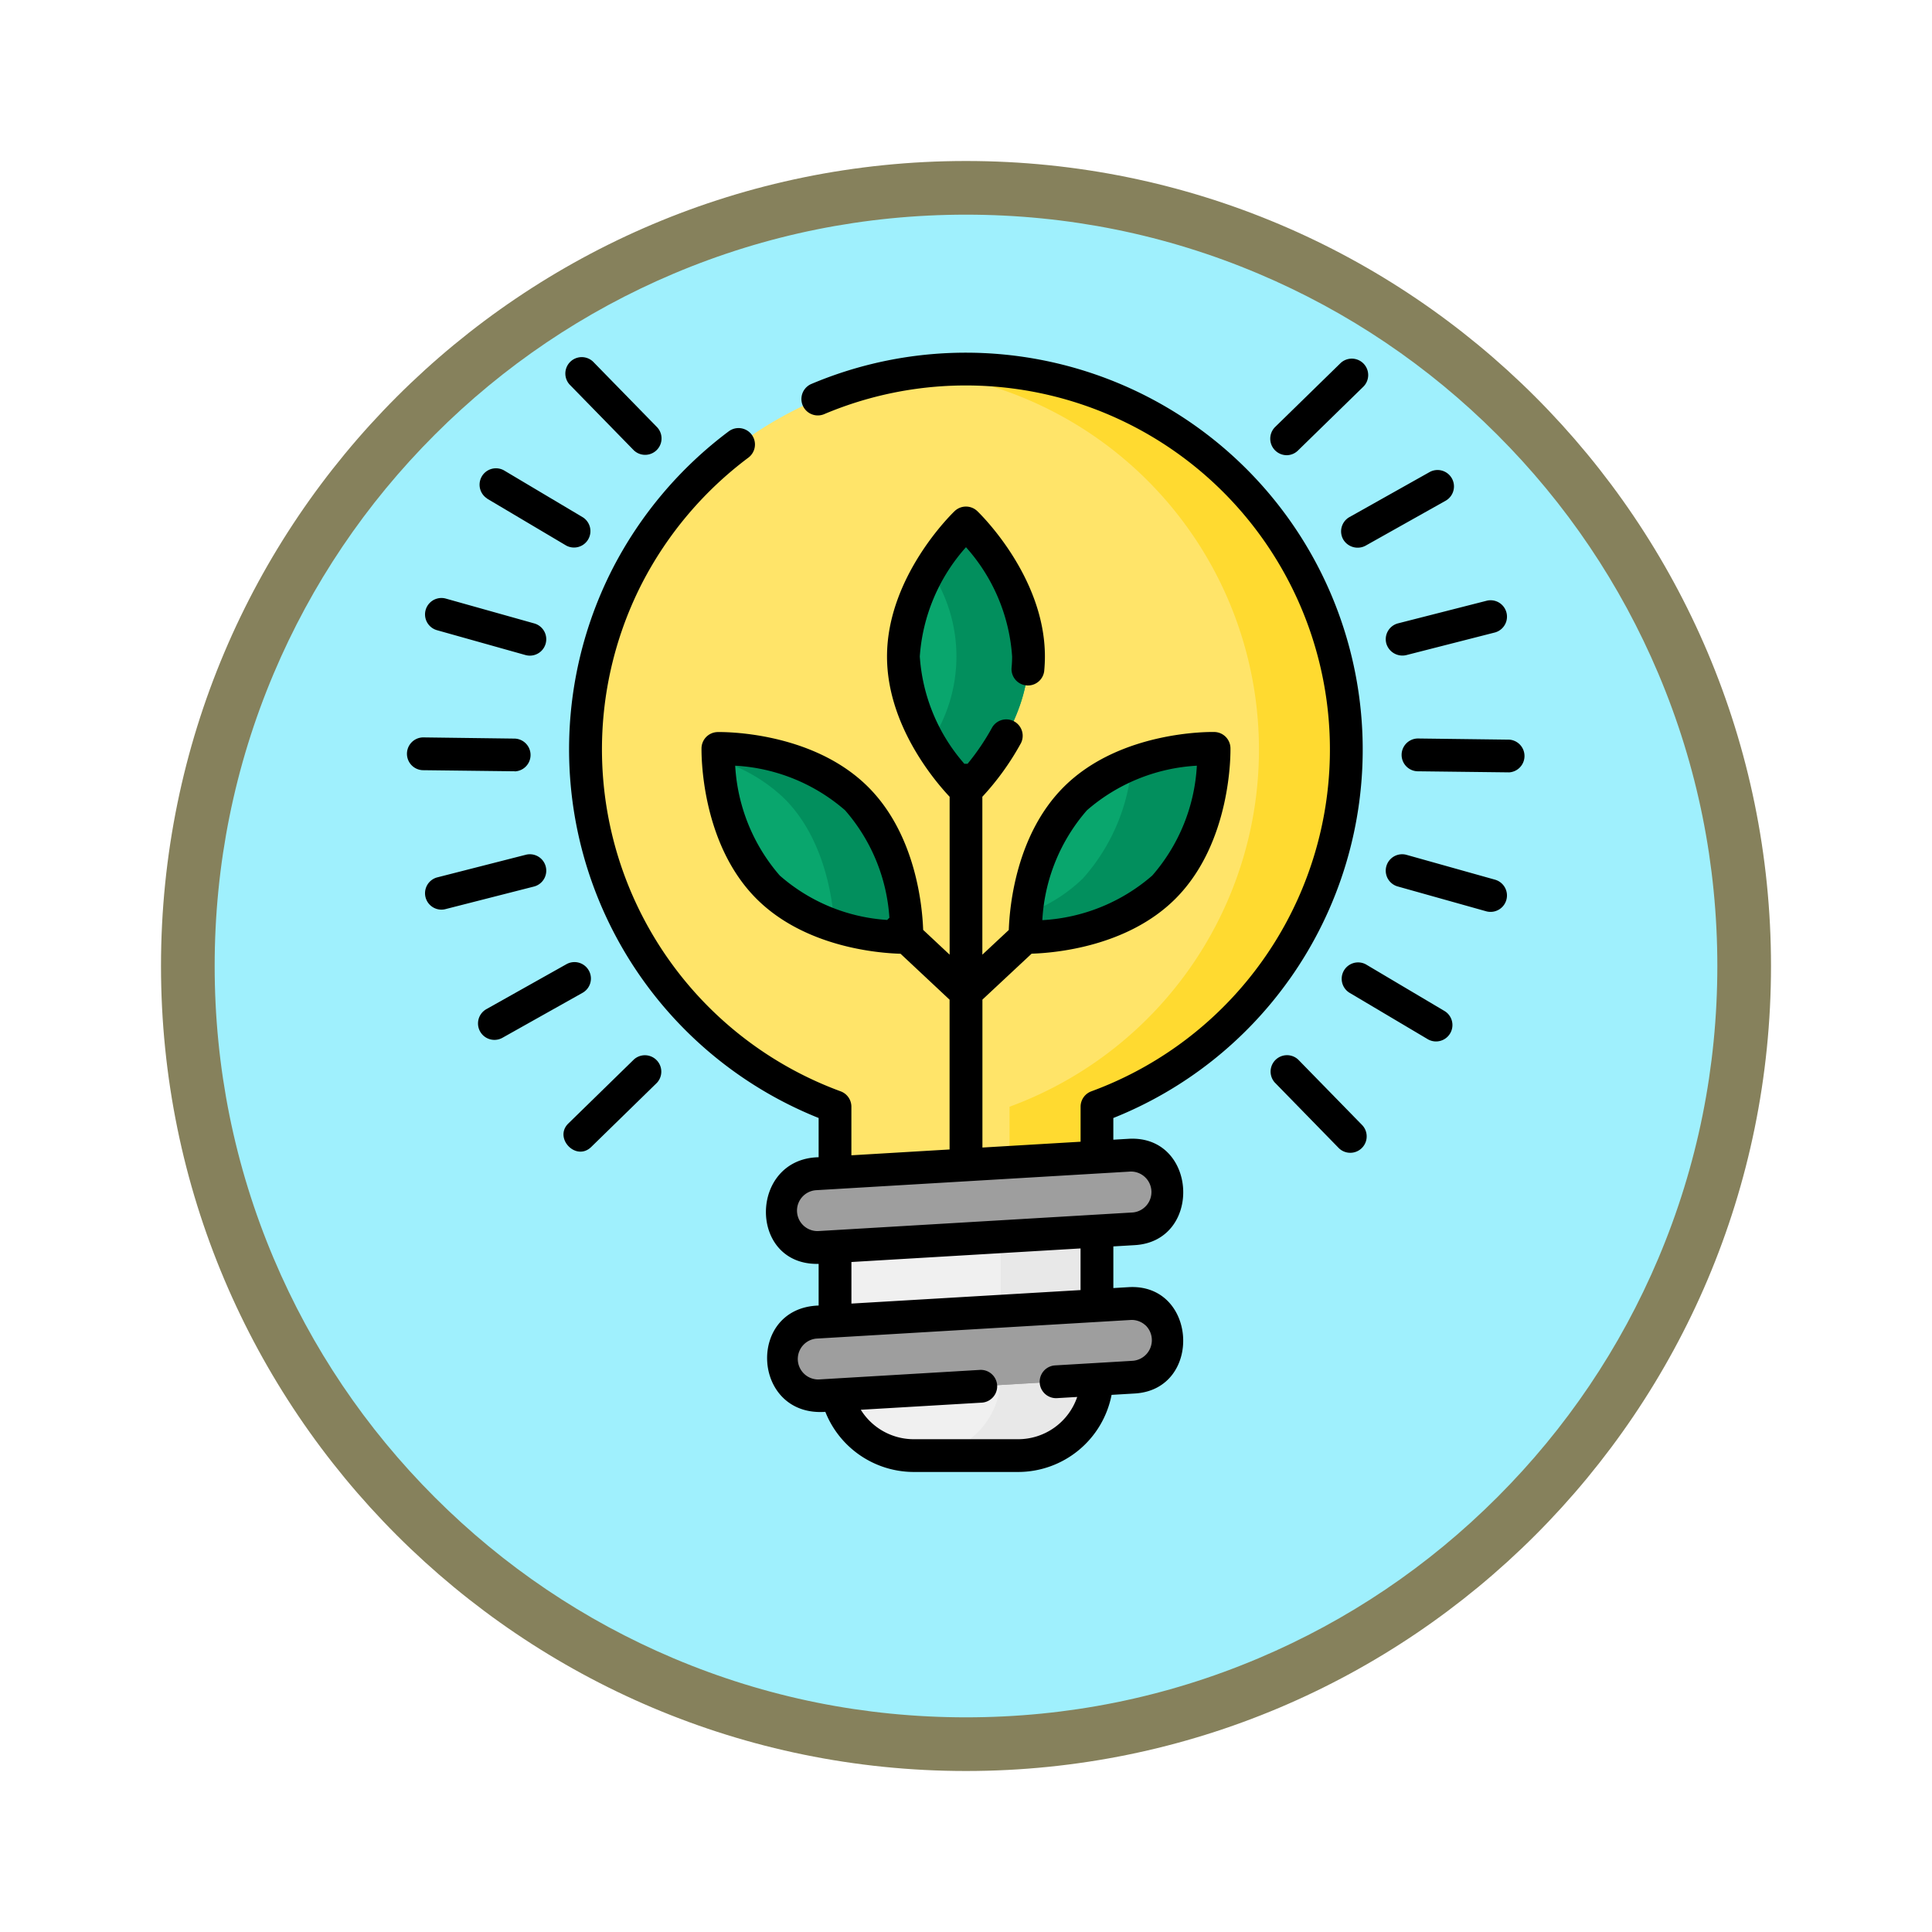 <svg xmlns="http://www.w3.org/2000/svg" xmlns:xlink="http://www.w3.org/1999/xlink" width="108" height="108" viewBox="0 0 108 108">
  <defs>
    <filter id="Trazado_982419" x="0" y="0" width="108" height="108" filterUnits="userSpaceOnUse">
      <feOffset dy="3" input="SourceAlpha"/>
      <feGaussianBlur stdDeviation="3" result="blur"/>
      <feFlood flood-opacity="0.161"/>
      <feComposite operator="in" in2="blur"/>
      <feComposite in="SourceGraphic"/>
    </filter>
  </defs>
  <g id="Grupo_1150913" data-name="Grupo 1150913" transform="translate(-201 -3096)">
    <g id="Grupo_1149913" data-name="Grupo 1149913" transform="translate(-12 2592)">
      <g id="Grupo_1148745" data-name="Grupo 1148745" transform="translate(12 182)">
        <g transform="matrix(1, 0, 0, 1, 201, 322)" filter="url(#Trazado_982419)">
          <g id="Trazado_982419-2" data-name="Trazado 982419" transform="translate(9 6)" fill="#9ff0fd">
            <path d="M 45 88.5 C 39.127 88.5 33.43 87.35 28.068 85.082 C 22.889 82.891 18.236 79.755 14.241 75.759 C 10.245 71.764 7.109 67.111 4.918 61.932 C 2.65 56.57 1.5 50.873 1.5 45 C 1.5 39.127 2.65 33.43 4.918 28.068 C 7.109 22.889 10.245 18.236 14.241 14.241 C 18.236 10.245 22.889 7.109 28.068 4.918 C 33.43 2.65 39.127 1.5 45 1.5 C 50.873 1.5 56.57 2.65 61.932 4.918 C 67.111 7.109 71.764 10.245 75.759 14.241 C 79.755 18.236 82.891 22.889 85.082 28.068 C 87.35 33.43 88.5 39.127 88.5 45 C 88.5 50.873 87.35 56.57 85.082 61.932 C 82.891 67.111 79.755 71.764 75.759 75.759 C 71.764 79.755 67.111 82.891 61.932 85.082 C 56.57 87.35 50.873 88.5 45 88.5 Z" stroke="none"/>
            <path d="M 45 3 C 39.329 3 33.829 4.11 28.653 6.299 C 23.652 8.415 19.16 11.443 15.302 15.302 C 11.443 19.16 8.415 23.652 6.299 28.653 C 4.11 33.829 3 39.329 3 45 C 3 50.671 4.11 56.171 6.299 61.347 C 8.415 66.348 11.443 70.84 15.302 74.698 C 19.16 78.557 23.652 81.585 28.653 83.701 C 33.829 85.89 39.329 87 45 87 C 50.671 87 56.171 85.89 61.347 83.701 C 66.348 81.585 70.84 78.557 74.698 74.698 C 78.557 70.84 81.585 66.348 83.701 61.347 C 85.89 56.171 87 50.671 87 45 C 87 39.329 85.89 33.829 83.701 28.653 C 81.585 23.652 78.557 19.16 74.698 15.302 C 70.84 11.443 66.348 8.415 61.347 6.299 C 56.171 4.11 50.671 3 45 3 M 45 0 C 69.853 0 90 20.147 90 45 C 90 69.853 69.853 90 45 90 C 20.147 90 0 69.853 0 45 C 0 20.147 20.147 0 45 0 Z" stroke="none" fill="#86815c"/>
          </g>
        </g>
      </g>
    </g>
    <g id="bombilla" transform="translate(223.748 3115.716)">
      <path id="Trazado_988815" data-name="Trazado 988815" d="M124.273,28.771A21.263,21.263,0,1,0,95.688,48.741v7.032a4.4,4.4,0,0,0,4.4,4.4h5.838a4.4,4.4,0,0,0,4.4-4.4V48.741a21.272,21.272,0,0,0,13.942-19.969Zm0,0" transform="translate(-71.757 -6.59)" fill="#ffe469"/>
      <path id="Trazado_988816" data-name="Trazado 988816" d="M238.19,7.508a21.4,21.4,0,0,0-2.444.141,21.267,21.267,0,0,1,4.877,41.092v7.032a4.4,4.4,0,0,1-4.4,4.4h4.888a4.4,4.4,0,0,0,4.4-4.4V48.74A21.267,21.267,0,0,0,238.19,7.508Zm0,0" transform="translate(-206.938 -6.59)" fill="#ffda30"/>
      <path id="Trazado_988817" data-name="Trazado 988817" d="M145.247,188.95c2.228,2.228,5.577,2.689,7.033,2.783a.654.654,0,0,0,.7-.7c-.094-1.456-.556-4.806-2.784-7.033s-5.577-2.69-7.033-2.783a.654.654,0,0,0-.7.7C142.557,183.373,143.019,186.722,145.247,188.95Zm0,0" transform="translate(-125.053 -159.074)" fill="#09a66d"/>
      <path id="Trazado_988818" data-name="Trazado 988818" d="M152.982,191.034c-.094-1.456-.556-4.805-2.784-7.033s-5.577-2.69-7.033-2.784a.654.654,0,0,0-.7.627,9.16,9.16,0,0,1,3.7,2.157c2.228,2.227,2.69,5.577,2.784,7.033a.668.668,0,0,1,0,.069,14.069,14.069,0,0,0,3.336.627A.654.654,0,0,0,152.982,191.034Zm0,0" transform="translate(-125.059 -159.07)" fill="#028f5d"/>
      <path id="Trazado_988819" data-name="Trazado 988819" d="M290.711,188.95c-2.226,2.226-5.571,2.689-7.03,2.783a.658.658,0,0,1-.7-.7c.095-1.458.558-4.8,2.783-7.029s5.571-2.689,7.029-2.783a.658.658,0,0,1,.7.7C293.4,183.379,292.936,186.724,290.711,188.95Zm0,0" transform="translate(-248.4 -159.074)" fill="#09a66d"/>
      <path id="Trazado_988820" data-name="Trazado 988820" d="M292.794,181.22a13.778,13.778,0,0,0-3.875.817,10.9,10.9,0,0,1-2.73,6.423,8.854,8.854,0,0,1-3.154,1.967c-.025.226-.042.43-.053.606a.658.658,0,0,0,.7.7c1.459-.095,4.8-.558,7.03-2.783s2.688-5.571,2.783-7.029a.657.657,0,0,0-.7-.7Zm0,0" transform="translate(-248.4 -159.073)" fill="#028f5d"/>
      <path id="Trazado_988821" data-name="Trazado 988821" d="M234.126,87.451c0,3.169-2.066,5.877-3.022,6.961a.634.634,0,0,1-.95,0c-.956-1.084-3.022-3.792-3.022-6.961s2.065-5.877,3.022-6.96a.634.634,0,0,1,.95,0C232.061,81.574,234.126,84.282,234.126,87.451Zm0,0" transform="translate(-199.377 -70.466)" fill="#09a66d"/>
      <path id="Trazado_988822" data-name="Trazado 988822" d="M241.742,80.491a.634.634,0,0,0-.95,0A14.321,14.321,0,0,0,239.25,82.6a8.673,8.673,0,0,1,0,9.694,14.345,14.345,0,0,0,1.541,2.114.634.634,0,0,0,.95,0c.956-1.084,3.022-3.792,3.022-6.961s-2.066-5.877-3.022-6.96Zm0,0" transform="translate(-210.014 -70.466)" fill="#028f5d"/>
      <path id="Trazado_988823" data-name="Trazado 988823" d="M206.072,389.83h-5.838a4.4,4.4,0,0,1-4.4-4.4V378.27a4.4,4.4,0,0,1,4.4-4.4h5.838a4.4,4.4,0,0,1,4.4,4.4v7.158A4.4,4.4,0,0,1,206.072,389.83Zm0,0" transform="translate(-171.901 -328.179)" fill="#f0f0f0"/>
      <path id="Trazado_988824" data-name="Trazado 988824" d="M241.006,373.867h-5.377a4.4,4.4,0,0,1,4.4,4.4v7.157a4.4,4.4,0,0,1-4.4,4.4h5.377a4.4,4.4,0,0,0,4.4-4.4V378.27A4.4,4.4,0,0,0,241.006,373.867Zm0,0" transform="translate(-206.835 -328.179)" fill="#e8e8e8"/>
      <g id="Grupo_1150814" data-name="Grupo 1150814" transform="translate(20.89 44.858)">
        <path id="Trazado_988825" data-name="Trazado 988825" d="M190.692,371.2l-17.565,1.041a2.061,2.061,0,0,1-.244-4.114l17.565-1.041a2.061,2.061,0,0,1,.244,4.114Zm0,0" transform="translate(-170.945 -367.079)" fill="#9e9e9e"/>
        <path id="Trazado_988826" data-name="Trazado 988826" d="M190.692,439.028l-17.565,1.041a2.061,2.061,0,1,1-.244-4.114l17.565-1.041a2.061,2.061,0,1,1,.244,4.114Zm0,0" transform="translate(-170.945 -426.622)" fill="#9e9e9e"/>
        <path id="Trazado_988827" data-name="Trazado 988827" d="M190.692,439.028l-17.565,1.041a2.061,2.061,0,1,1-.244-4.114l17.565-1.041a2.061,2.061,0,1,1,.244,4.114Zm0,0" transform="translate(-170.945 -426.622)" fill="#9e9e9e"/>
      </g>
      <path id="Trazado_988828" data-name="Trazado 988828" d="M114.513,35.017A22.188,22.188,0,0,0,87.753,1.758a.917.917,0,0,0,.717,1.687A20.353,20.353,0,1,1,103.428,41.29a.917.917,0,0,0-.6.861v1.956l-5.488.325V36.163l2.75-2.568c1.264-.038,5.343-.374,8.04-3.071,3.156-3.157,3.079-8.208,3.075-8.421a.917.917,0,0,0-.9-.9c-.213-.005-5.264-.082-8.421,3.075-2.664,2.664-3.025,6.676-3.07,7.993l-1.478,1.38V24.823a15.009,15.009,0,0,0,2.159-3,.917.917,0,0,0-1.611-.874,13.133,13.133,0,0,1-1.373,2.03c-.03,0-.061,0-.091,0s-.061,0-.091,0a10.117,10.117,0,0,1-2.49-6,10.224,10.224,0,0,1,2.582-6.106A10.174,10.174,0,0,1,99,16.984c0,.212-.011.43-.032.646a.917.917,0,0,0,1.824.179c.027-.275.041-.553.041-.825,0-4.464-3.626-7.981-3.78-8.129a.917.917,0,0,0-1.266,0c-.155.148-3.78,3.665-3.78,8.129,0,3.791,2.614,6.9,3.5,7.84v8.827l-1.48-1.386c-.046-1.327-.412-5.325-3.069-7.983-3.157-3.157-8.208-3.08-8.421-3.075a.917.917,0,0,0-.9.9c0,.213-.082,5.264,3.075,8.421,2.706,2.706,6.8,3.036,8.051,3.071l2.741,2.568V44.54l-5.489.326V42.15a.916.916,0,0,0-.6-.86A20.366,20.366,0,0,1,78.3,12.911a20.541,20.541,0,0,1,5.957-7.045.917.917,0,0,0-1.1-1.469,22.387,22.387,0,0,0-6.492,7.678A22.194,22.194,0,0,0,88.184,42.78v2.194c-3.9.084-3.956,6.051,0,5.962v2.328c-4.058.133-3.732,6.233.375,5.943A5.326,5.326,0,0,0,93.5,62.568h5.838a5.327,5.327,0,0,0,5.222-4.31l1.3-.077c3.813-.227,3.5-6.171-.352-5.944l-.849.05v-2.2c0-.043,0-.085,0-.128l1.2-.071c3.808-.225,3.513-6.173-.352-5.944l-.849.05V42.781a22.123,22.123,0,0,0,9.853-7.764Zm-11.33-9.438a10.221,10.221,0,0,1,6.144-2.492,10.18,10.18,0,0,1-2.494,6.142,10.222,10.222,0,0,1-6.144,2.492,10.175,10.175,0,0,1,2.494-6.142ZM83.519,23.086a10.219,10.219,0,0,1,6.142,2.492A10.124,10.124,0,0,1,92.14,31.59a.937.937,0,0,0-.088.081c-.011.012-.021.026-.032.039a10.082,10.082,0,0,1-6.008-2.482,10.224,10.224,0,0,1-2.492-6.141Zm22.167,22.689a1.146,1.146,0,0,1,.065,2.286L88.187,49.1a1.144,1.144,0,0,1-1.212-1.131,1.144,1.144,0,0,1,1.076-1.153l17.565-1.041.07,0Zm.779,8.6a1.157,1.157,0,0,1-.713,1.978l-4.375.259a.917.917,0,0,0,.109,1.83l1.153-.068a3.491,3.491,0,0,1-3.3,2.363H93.5a3.487,3.487,0,0,1-2.959-1.646l6.788-.4a.917.917,0,0,0-.108-1.83l-9.036.536a1.145,1.145,0,0,1-.136-2.284l17.565-1.041a1.134,1.134,0,0,1,.849.306ZM90.017,53.155V50.831l12.809-.759c0,.006,0,.013,0,.019V52.4Zm0,0" transform="translate(-65.17)"/>
      <path id="Trazado_988829" data-name="Trazado 988829" d="M76.142,7.08A.917.917,0,0,0,77.454,5.8L73.867,2.127a.917.917,0,0,0-1.311,1.281Zm0,0" transform="translate(-63.461 -1.625)"/>
      <path id="Trazado_988830" data-name="Trazado 988830" d="M33.56,54.482,37.974,57.1a.917.917,0,0,0,.936-1.576L34.5,52.9a.917.917,0,0,0-.935,1.577Zm0,0" transform="translate(-29.076 -46.322)"/>
      <path id="Trazado_988831" data-name="Trazado 988831" d="M9.133,113.99l4.942,1.388a.917.917,0,0,0,.5-1.765l-4.942-1.388a.917.917,0,0,0-.5,1.765Zm0,0" transform="translate(-7.454 -98.478)"/>
      <path id="Trazado_988832" data-name="Trazado 988832" d="M6.018,177.9a.917.917,0,0,0,.011-1.833L.9,176a.917.917,0,0,0-.021,1.833l5.133.061h.011Zm0,0" transform="translate(0 -154.495)"/>
      <path id="Trazado_988833" data-name="Trazado 988833" d="M15,230.124a.916.916,0,0,0-1.115-.662l-4.974,1.27a.917.917,0,0,0,.453,1.776l4.974-1.269A.917.917,0,0,0,15,230.124Zm0,0" transform="translate(-7.24 -201.396)"/>
      <path id="Trazado_988834" data-name="Trazado 988834" d="M38.817,279.226a.917.917,0,0,0-1.248-.35l-4.476,2.513a.917.917,0,0,0,.9,1.6l4.476-2.513a.916.916,0,0,0,.35-1.248Zm0,0" transform="translate(-28.652 -244.693)"/>
      <path id="Trazado_988835" data-name="Trazado 988835" d="M75.575,321.369,71.9,324.956c-.831.811.432,2.14,1.281,1.311l3.672-3.586A.917.917,0,0,0,75.575,321.369Zm0,0" transform="translate(-62.878 -281.868)"/>
      <path id="Trazado_988836" data-name="Trazado 988836" d="M396.415,321.395a.917.917,0,0,0-1.311,1.28l3.586,3.673a.917.917,0,0,0,1.312-1.28Zm0,0" transform="translate(-346.591 -281.877)"/>
      <path id="Trazado_988837" data-name="Trazado 988837" d="M433.234,281.465l-4.415-2.619a.917.917,0,0,0-.935,1.576l4.414,2.619A.917.917,0,0,0,433.234,281.465Zm0,0" transform="translate(-375.213 -244.653)"/>
      <path id="Trazado_988838" data-name="Trazado 988838" d="M454.071,230.827l-4.942-1.387a.917.917,0,0,0-.5,1.765l4.942,1.387A.917.917,0,0,0,454.071,230.827Zm0,0" transform="translate(-393.246 -201.368)"/>
      <path id="Trazado_988839" data-name="Trazado 988839" d="M461.028,176.565,455.9,176.5a.917.917,0,0,0-.022,1.833l5.133.061A.917.917,0,0,0,461.028,176.565Zm0,0" transform="translate(-399.397 -154.934)"/>
      <path id="Trazado_988840" data-name="Trazado 988840" d="M447.8,115.573a.936.936,0,0,0,1.115.662l4.974-1.27a.917.917,0,0,0-.453-1.776l-4.974,1.269A.916.916,0,0,0,447.8,115.573Zm0,0" transform="translate(-393.055 -99.329)"/>
      <path id="Trazado_988841" data-name="Trazado 988841" d="M427.461,57.519a.936.936,0,0,0,1.248.35l4.475-2.513a.917.917,0,0,0-.9-1.6l-4.476,2.514A.917.917,0,0,0,427.461,57.519Zm0,0" transform="translate(-375.122 -47.08)"/>
      <path id="Trazado_988842" data-name="Trazado 988842" d="M395.813,7.965a.914.914,0,0,0,.641-.261l3.672-3.586a.917.917,0,0,0-1.28-1.312l-3.673,3.586a.923.923,0,0,0,.64,1.572Zm0,0" transform="translate(-346.646 -2.234)"/>
    </g>
  </g>
</svg>
